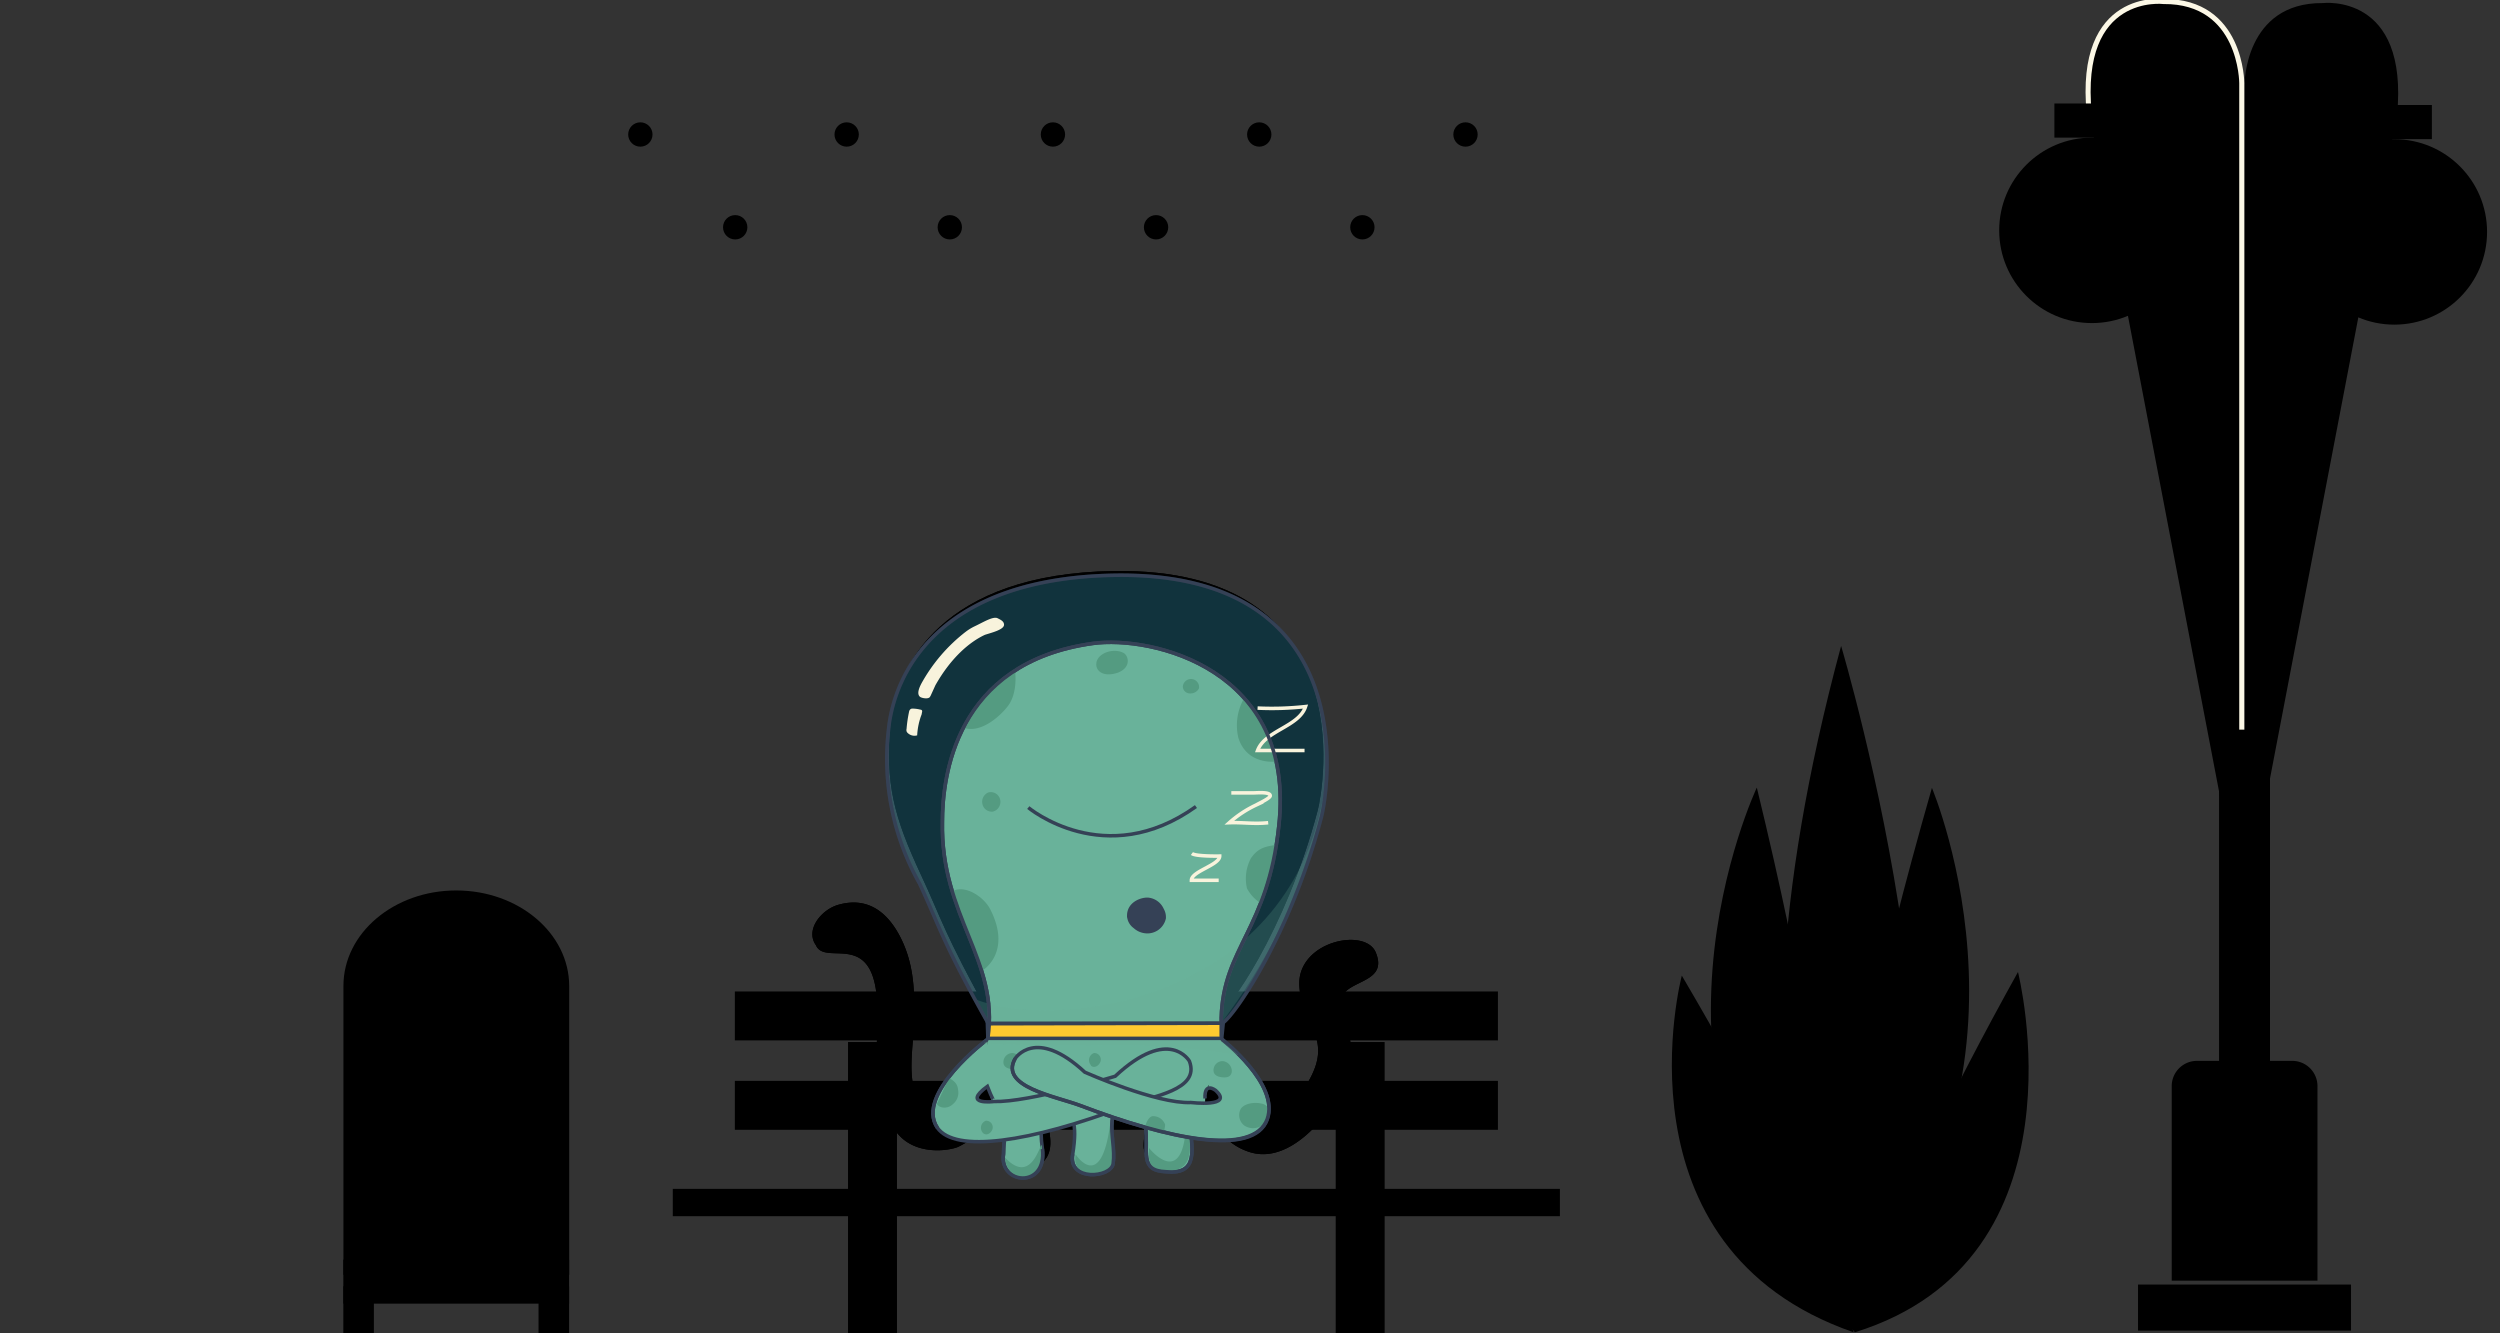 <svg class="leni-footer" xmlns="http://www.w3.org/2000/svg" viewBox="-30 0 495 264"><rect x="-30" y="0" width="495" height="264" fill="#333333" stroke="none"/><g class="cls-1"><g><path class="cls-2" d="M400 253.57v-38.52a5 5 0 015-5h18.86a5 5 0 015 5v38.52"></path><path class="cls-3" d="M414.41 180.51V16.75s0-16.26 15.48-16.14c0 0 17.12-2.12 14.72 22.23"></path><circle class="cls-4" cx="444.08" cy="45.92" r="18.36"></circle><path class="cls-5" d="M436.64 20.79h14.87v6.76h-14.87z"></path><path class="cls-3" stroke="#fcf8e6" d="M413.87 180.2V16.45S413.87.18 398.39.3c0 0-17.12-2.12-14.72 22.23"></path><circle class="cls-4" cx="384.2" cy="45.61" r="18.36"></circle><path class="cls-5" transform="rotate(-180 384.2 23.87)" d="M376.76 20.49h14.87v6.76h-14.87z"></path><path class="cls-2" d="M393.33 254.34h42.17v9.12h-42.17z"></path><path class="cls-60" d="M409.37 144.47h10.09v65.61h-10.09z"></path><g id="banquito"><path class="cls-5" transform="rotate(90 142.765 235.385)" d="M113.7 230.55h58.13v9.69H113.7z"></path><path class="cls-5" transform="rotate(90 239.32 235.39)" d="M210.25 230.55h58.13v9.69h-58.13z"></path><path class="cls-5" d="M103.21 235.39h175.65v5.42H103.21zM115.5 196.31h151.09V206H115.5zM115.5 214.01h151.09v9.69H115.5z"></path></g><g id="planta1b"><path class="cls-7" d="M332.67 260.78s-2.77-25.9 19.85-104.78c0 0 26.06 61.65-19.85 104.78z"></path><path class="cls-7" d="M337.27 263.79s3.4-19.36 32.29-71.33c0 0 14.44 56.84-32.29 71.33zM333.4 261.32s3.83-25.61-15.55-105.38c0 0-28.56 60.4 15.55 105.38z"></path><path class="cls-7" d="M337 263.79s-3.86-19.36-34-70.62c0 0-14.29 53.9 34 70.62z"></path><path class="cls-7" d="M337.27 263.79s-30.59-32.6-2.73-135.9c0 0 31.64 106.29 2.73 135.9z"></path></g><path class="cls-6" d="M37.98 254.69h6.05v9.6h-6.05zM76.63 254.69h6.05v9.6h-6.05z"></path>
            <g class="buzon"><path class="cls-2" d="M60.33 176.31C48 176.31 38 184.77 38 195.21v57.21h44.7v-57.21c-.02-10.44-10.03-18.9-22.37-18.9z"></path><path class="cls-5" d="M37.98 249.4h44.7v8.72h-44.7z"></path><rect class="cls-6" x="46.06" y="196.99" width="28.53" height="5.67" rx="2.84"></rect><path class="cls-5" d="M46.91 216.65h26.84v22.7H46.91z"></path></g>
            <g id="deco5b"><circle id="sky-circle" class="cls-8" cx="260.17" cy="26.63" r="2.41"></circle><circle id="sky-circle-2" class="cls-8" cx="239.75" cy="45" r="2.41"></circle><circle id="sky-circle-3" class="cls-8" cx="198.9" cy="45" r="2.41"></circle><circle id="sky-circle-4" class="cls-8" cx="219.33" cy="26.63" r="2.41"></circle><circle id="sky-circle-5" class="cls-8" cx="178.48" cy="26.63" r="2.41"></circle><circle id="sky-circle-6" class="cls-8" cx="158.06" cy="45" r="2.41"></circle><circle id="sky-circle-7" class="cls-8" cx="115.57" cy="45" r="2.41"></circle><circle id="sky-circle-8" class="cls-8" cx="137.64" cy="26.63" r="2.41"></circle><circle id="sky-circle-9" class="cls-8" cx="96.79" cy="26.63" r="2.41"></circle></g>
            <g class="leni"><path class="cls-9" d="M165.79 200.74c-8.81-15.82-9.49-19.1-13.39-27.42-5.49-11.73-7.11-18.21-6.08-29.82 1.06-11.78 10.38-29.9 44.12-30.44 49.39-.81 41.63 43 40.46 47.42-6.44 24.26-18.07 40.13-19.52 40.13-15.51-.01-26.1-.01-45.59.13z"></path><path class="cls-10" d="M135.82 179.2c6.43-1.93 10.49 2 12.9 7.29s2.43 10.71 2.22 16.63-2.55 16.7 5.73 16.92c3.37.09 6-5.95 7.41-9.89 7-20-7.69-28.07-7.32-48.9.15-8.61 2.45-31.09 29.49-34.86 11.51-1.6 39.76 4.84 36.38 35.75-2.21 20.16-10.87 23.69-11.33 37.34-.28 8.37.6 8.78 1.83 14.09.69 3 7.73 14.43 15.79.82 5.26-8.9-1.1-11.14-1.65-19.06-.61-8.9 13-11.81 15.12-6.77 3.11 7.41-9.53 4.76-6.47 12.1 2.91 7 1.57 13.38-3.3 19.79-3.62 4.75-9.37 9.58-15.27 7.64-9.41-3.09-7.95-13.94-14.68-15.05 1.42 7.2 3.42 17.18-2.87 16.57-5.39-.2-2.48-3.91-3.22-9a6.43 6.43 0 00-.86-2.88c-1.72-2.13-5.1-.95-5.47 1.85s.65 5.66.29 8.46-7.67 3.58-6.61-1.87c.95-6.15 0-8.57-2.63-8.33-3.75.94-3.89 2.81-3.38 7.34.9 8-8.58 7-7.62 1 .19-7 1.31-6.35 1.5-13.36-2.55 5.88-6.57 11.54-12 14.22-1.48.73-8.91 2.12-12.59-3.27-4.49-6.57-3.55-14.51-3.48-22.9.14-17.8-10.23-9.21-12.18-13.72-2.14-2.99.97-6.92 4.27-7.95z"></path><path class="cls-11" d="M177.1 148.22c-1.15 4.08-.25 10.21 1.76 13.36s5.2 4.69 8.93 5.31c4.87.8 10.21.28 13.54-3.66 3.48-4.11 3.78-9.23 2.2-14.53-1.68-5.62-4.28-9-10.66-10.1-4.74-.83-13.87.53-15.77 9.62z"></path><path class="cls-8" d="M179.36 161.53s2.18 4 8.43 5.08c3.5.6 9.28.6 13.29-3.65 2.33-2.47 4-7.71 2.11-14.12 0 0 1.06 23.82-23.83 12.69z"></path><path class="cls-12" d="M174 170.82c12.71 7.19 28.24 2.9 33.69.59 1.73-.73 1.34 12.61-4 16.89a21.65 21.65 0 01-18.13 4.23c-6.28-1.37-11.17-4.7-12.88-12.21-.5-2.16-.61-10.42 1.32-9.5z"></path><path class="cls-11" d="M178.7 173.17c-.28 1.56-1 3.15-.38 4.5s2.35 2.34 3.66 1.84c1.47-.57 1.92-3.2 2.14-4.88M188.16 175.18c-.08 3.65.49 5.41 2.82 5.29 2.52-.18 2.85-3.63 2.85-5.36M198.19 174.44c0 2.44 0 4.87 2.64 4.87 2.8 0 2.8-3.72 2.8-6.14"></path><path class="cls-13" d="M205 186.82c1.4-1.68-9.56-.67-11.65-.75-7.88-.3-9.46.13-16.92 1.7 0 0 8.92 9.17 23 3.17a16.25 16.25 0 005.57-4.12z"></path><ellipse class="cls-14" cx="190.38" cy="154.13" rx="1.68" ry="1.82"></ellipse><path class="cls-15" d="M164.75 190.25s5.75-3.45 1.44-11.89c-1.29-2.52-4.81-4.79-7.23-3.61.04 0 3.74 10.71 5.79 15.5zM171 132s.59 4.23-1.54 6.79c-1.12 1.33-4.66 5.08-8.23 4.17A27.42 27.42 0 01171 132zM187 130.08c-.35 1.51 1.16 3.07 4.07 2 2.73-1 2.19-3.31 1.21-3.83-1.82-.92-4.82-.25-5.28 1.83zM221.9 149.49s-5.52.7-7.19-4.63a10.4 10.4 0 011.07-7.51s5.41 6.03 6.12 12.14zM217.14 168.32a8.5 8.5 0 00-.73 5.85 7.92 7.92 0 002.41 2.88 106.17 106.17 0 003.4-11.24c-2.98.19-4.05 1.08-5.08 2.51zM164.63 157.67a1.85 1.85 0 002.14 1.54 2 2 0 001.32-2.4 1.83 1.83 0 00-2.26-1.33 1.91 1.91 0 00-1.2 2.19M203.83 134.81a1.4 1.4 0 001.36 1.3 1.86 1.86 0 001.77-1 1.57 1.57 0 00-1.87-1.8 1.63 1.63 0 00-1.26 1.5zM147.93 185.77a4 4 0 01-3.38-1.3 4.31 4.31 0 01-.59-3.73s3.24 2.26 3.97 5.03zM161.81 216.62c.75 1 2.41.84 3.33 0a2.94 2.94 0 00.88-3c-.16-1.19-.73-1.7-1.89-2.39M151.26 217.12a1.87 1.87 0 00-.79 1.45 2 2 0 001.1 1.9 2 2 0 002.57-.51c-1.12-.67-2.46-1.26-2.88-2.57M216 218.79c-.94.63-2.78 1.29-3.54.41a3.33 3.33 0 01-.49-3.85 6.77 6.77 0 011.29-1.11 20.74 20.74 0 002.74 4.55zM226.11 218.77a2.69 2.69 0 002.44.9 1.56 1.56 0 001.69-1.83 5.59 5.59 0 00-.36-1.49c-.15-.46-.36-1.25-.78-1.4M227.69 197.93c.49-.39.86 0 1.44.15a1.75 1.75 0 011.2 1.11 3.45 3.45 0 01.19 1.31c-.08.53-.56 1.45-1.06 1.58"></path><path class="cls-16" d="M154.46 136.69c-.08.65-1.44.49-2 .12-.77-.54-.12-2 .21-2.55a32.86 32.86 0 018.72-10.13 9.77 9.77 0 011.76-1.1c1.65-.81 3.57-2 4.43-1.62.65.31 1.31.61 1.32 1.34 0 1-2.61 1.54-3.78 2-3 1.27-6.62 4.36-9.68 9.78-.35.69-.98 2.16-.98 2.16zM152 144.32a13.46 13.46 0 01.81-4.11c.12-.28.22-.66 0-.85a.54.54 0 00-.25-.09 5.86 5.86 0 00-1.51-.14.58.58 0 00-.41.11.83.83 0 00-.23.49 25.19 25.19 0 00-.49 3.36 1.09 1.09 0 000 .44 1 1 0 00.31.42 1.87 1.87 0 001.74.37"></path><path class="cls-17" d="M176.89 188a12.88 12.88 0 006.23 2.05c6.64.68 9.86-2.62 22.11-3.77 0 0-17.3-1.64-28.34 1.72z"></path><path class="cls-15" d="M150.42 206a3 3 0 01-2.7-2.7c0-2 3-2.92 3-2.92s-.18 4.1-.3 5.62zM165.78 204.83c-.9 0 13.2.15 23.46.57a118.84 118.84 0 0122.44 3.46 30.5 30.5 0 01-.61-5.12l-45.07.36s0-.46-.22.73zM177.67 224.89c0 5.38-2.19 6.07-4.4 5.76-3-.43-3-3.88-3-3.88 5.85 6.35 7.4-5.05 7.4-1.88zM190 220.12a67.51 67.51 0 01.55 7.91c-.08 2.84-7.67 3.58-6.61-1.87.06.12 4.34 7.84 6.06-6.04zM203.49 218.21c1.09 7.18 1.2 11.43-3.69 11.4-4.19 0-3-3.68-3.06-4.72 0 0 6.63 9.36 6.75-6.68z"></path><path class="cls-18" d="M211.76 200.6l-.36 3c-6.3.13-43.23 0-45.66 0-.1-.79.06-2.1-.14-2.94 0-.05 27.73.08 46.16-.06z"></path><path class="cls-15" d="M181 209.63a2.65 2.65 0 00.57 3.35 3.16 3.16 0 003.32.3 2.89 2.89 0 001.73-3.28 1.87 1.87 0 00-1.55-1.37c-.77-.17-3.14-.29-4.07 1zM195.64 209.84c.69.66 1.6.1 1.93-.73a1.33 1.33 0 00-1.31-1.73 1.54 1.54 0 00-.62 2.46zM169.93 209c.17 1.06 1.63 1.23 2.47 1.11a1.49 1.49 0 00.69-.2 1.31 1.31 0 00.46-1.14 2 2 0 00-1.8-1.88 1.8 1.8 0 00-1.82 2.11z"></path><path class="cls-16" d="M188.44 176.57s1.17-1.2 5.27-.9l-.08-.71-5.28.16a2.26 2.26 0 00.09 1.45zM178.42 175s1-1.16 5.33.43l.1-.92-5-1.24a2.59 2.59 0 00-.43 1.73zM198.59 176.37s.79-2.24 4.74-2.49v-.71l-4.83 1.14a7 7 0 00.09 2.06z"></path><path class="cls-19" d="M178.7 173.17c-.28 1.56-1 3.15-.38 4.5s2.35 2.34 3.66 1.84c1.47-.57 1.92-3.2 2.14-4.88M188.16 175.18c-.08 3.65.49 5.41 2.82 5.29 2.52-.18 2.85-3.63 2.85-5.36M198.19 174.44c0 2.44 0 4.87 2.64 4.87 2.8 0 2.8-3.72 2.8-6.14M205 186.82c1.4-1.68-9.56-.67-11.65-.75-7.88-.3-9.46.13-16.92 1.7 0 0 8.92 9.17 23 3.17a16.25 16.25 0 005.57-4.12z"></path><path class="cls-20" d="M231.47 155.4s-1.9 21.17-20.09 45.21c-.88 1.17-26.66-1.07-45.59.13-3-5.48-2.59-4.86-2.59-4.86 15.21 6.29 61.41 1.12 68.27-40.48z"></path><path class="cls-19" d="M165.79 200.74c-8.81-15.82-9.49-19.1-13.39-27.42-5.49-11.73-7.11-18.21-6.08-29.82 1.06-11.78 10.38-29.9 44.12-30.44 49.39-.81 41.63 43 40.46 47.42-6.44 24.26-18.07 40.13-19.52 40.13-15.51-.01-26.1-.01-45.59.13z"></path><path class="cls-19" d="M177.1 148.22c-1.15 4.08-.25 10.21 1.76 13.36s5.2 4.69 8.93 5.31c4.87.8 10.21.28 13.54-3.66 3.48-4.11 3.78-9.23 2.2-14.53-1.68-5.62-4.28-9-10.66-10.1-4.74-.83-13.87.53-15.77 9.62z"></path><path class="cls-19" d="M135.82 179.2c6.43-1.93 10.49 2 12.9 7.29s2.43 10.71 2.22 16.63-2.55 16.7 5.73 16.92c3.37.09 6-5.95 7.41-9.89 7-20-7.69-28.07-7.32-48.9.15-8.61 2.45-31.09 29.49-34.86 11.51-1.6 39.76 4.84 36.38 35.75-2.21 20.16-10.87 23.69-11.33 37.34-.28 8.37.6 8.78 1.83 14.09.69 3 7.73 14.43 15.79.82 5.26-8.9-1.1-11.14-1.65-19.06-.61-8.9 13-11.81 15.12-6.77 3.11 7.41-9.53 4.76-6.47 12.1 2.91 7 1.57 13.38-3.3 19.79-3.62 4.75-9.37 9.58-15.27 7.64-9.41-3.09-7.95-13.94-14.68-15.05 1.42 7.2 3.42 17.18-2.87 16.57-5.39-.2-2.48-3.91-3.22-9a6.43 6.43 0 00-.86-2.88c-1.72-2.13-5.1-.95-5.47 1.85s.65 5.66.29 8.46-7.67 3.58-6.61-1.87c.95-6.15 0-8.57-2.63-8.33-3.75.94-3.89 2.81-3.38 7.34.9 8-8.58 7-7.62 1 .19-7 1.31-6.35 1.5-13.36-2.55 5.88-6.57 11.54-12 14.22-1.48.73-8.91 2.12-12.59-3.27-4.49-6.57-3.55-14.51-3.48-22.9.14-17.8-10.23-9.21-12.18-13.72-2.14-2.99.97-6.92 4.27-7.95z"></path></g>
            <g transform="translate(-20 0)">
              <g class="leni-sleep">
                <path fill="#69b29a" d="M185.6 204.8l46.3.5 1.4 9.9s-4.7-3.8-4.7 3-42.1.3-42.1.3l-1.1-3.6z"></path>
                <path fill="#69b29a" stroke="#354156" stroke-miterlimit="10" stroke-width=".7" d="M225.1 220.8c1.4 7.3 2 11.8-4.2 11.2-5.5-.2-3.4-4-4.1-9-.1-1 0-2.3-.6-3-1.7-2.1-5.7-1-6 1.9s.6 5.7.2 8.5-9 3.6-8-1.9c1-6.2 0-8.6-2.6-8.3-3.8.9-4 2.8-3.4 7.3 1 8-8.6 7-7.7 1 .2-7 .3-3.3.5-10.4"></path>
                <path fill="#549b81" d="M196.3 227.3c0 5.3-2.2 6-4.3 5.7-3-.5-3-3.8-3-3.8 5.8 6.2 7.3-5 7.3-1.9zM209.8 222.6a68.1 68.1 0 01.5 7.8c0 2.8-8.4 3.5-7.3-1.8 0 0 5 7.7 6.8-6zM225 220.8c1 7 1.5 11.1-4.3 11.1-4 0-3.1-3.6-3.2-4.6 0 0 7.3 9.2 7.4-6.5zM188.7 210.6c.2 1 1.6 1.2 2.4 1a1.6 1.6 0 00.7-.1 1.3 1.3 0 00.5-1.1 2 2 0 00-1.8-1.9 1.8 1.8 0 00-1.8 2.1z"></path>
                <path fill="#69b29a" stroke="#354156" stroke-miterlimit="10" stroke-width=".7" d="M185.5 205.8s-14.4 10.8-9.9 17.5c3.5 5 18.1 3 37.6-4.4 4.9-1.9 14.5-3 12.3-8.8 0 0-4-7-14.7 3 0 0-17 5.2-24 5 0 0-6.5.8-1.3-3 0 0 1.2 3.1 1.3 2.7"></path>
                <path fill="#549b81" d="M175.5 218.6c.7 1 2.3.9 3.2 0a2.9 2.9 0 001-2.8c-.1-1.2-.7-1.7-1.8-2.4M206 211c.7.6 1.6 0 1.9-.8a1.3 1.3 0 00-1.3-1.7 1.5 1.5 0 00-.6 2.4z"></path>
                <path fill="none" stroke="#354156" stroke-miterlimit="10" stroke-width=".7" d="M185.5 205.8s-14.4 10.8-9.9 17.5M196.4 227.5c.9 8-8.7 7-7.7 1 0-1.8.2-2.6.2-2.6M225.1 220.8c1.4 7.3 2 11.8-4.2 11.2-5.5-.2-3.4-4-4.1-9-.1-1 0-2.3-.6-3-1.7-2.1-5.7-1-6 1.9s.6 5.7.2 8.5-9 3.6-8-1.9"></path>
                <path fill="#69b29a" stroke="#354156" stroke-miterlimit="10" stroke-width=".7" d="M228.6 217.5c-.2-3.4 2.1-1.6 2.1-1.6 3.7 3.4-4.9 2.4-4.9 2.4-6.8.3-21-6-21-6-9.8-9.1-13.8-2.7-13.8-2.7-3.2 5.6 8 7.5 12.9 9.3 17.6 6.7 34.3 10.2 37 2.8 2.6-7-9-16-9-16"></path>
                <path fill="#549b81" d="M184.6 224.3c.7.7 1.6.1 1.9-.7a1.3 1.3 0 00-1.3-1.7 1.5 1.5 0 00-.6 2.4zM230.3 212.2c.2 1 1.6 1.2 2.5 1.1a1.5 1.5 0 00.6-.2 1.3 1.3 0 00.5-1 2 2 0 00-1.8-2 1.8 1.8 0 00-1.8 2.1zM235.7 219.5a2.6 2.6 0 00.6 3.3 3.1 3.1 0 003.3.2 2.8 2.8 0 001.7-3.2 1.9 1.9 0 00-1.6-1.3c-.7-.2-3-.3-4 1zM216.8 223c.1-.8.8-2.1 1.6-2a2.5 2.5 0 012.3 1.7 7 7 0 01-.3 1.5 10 10 0 00-3.7-1.2z"></path>
                <path fill="none" stroke="#354156" stroke-miterlimit="10" stroke-width=".7" d="M191 209.6c-3.2 5.6 8 7.4 12.9 9.3 17.6 6.7 34.2 10.1 37 2.7 2.5-7-9-15.8-9-15.8"></path>
                <path fill="#3baacd" stroke="#354156" stroke-miterlimit="10" stroke-width=".7" d="M185.7 202.7c-9-16-9.7-19.3-13.6-27.7a50.2 50.2 0 01-6.2-30.3c1.1-11.9 10.5-30.2 44.7-30.8 50-.8 42.2 43.6 41 48-6.5 24.6-18.3 40.7-19.7 40.7l-46.2.1z" opacity=".3"></path><path fill="#69b29a" stroke="#354156" stroke-miterlimit="10" stroke-width=".7" d="M185.6 205.6c2.3-15.6-9.4-24.1-9-42.9 0-8.7 2.4-31.5 29.8-35.3 11.6-1.6 40.3 5 36.8 36.2-2.2 20.5-11 24-11.4 37.9v3.8"></path>
                <path fill="#549b81" d="M184.6 192.1s5.8-3.5 1.5-12c-1.3-2.6-5-4.9-7.4-3.7 0 0 3.8 10.9 6 15.7zM191 133s.6 4.4-1.6 7c-1 1.3-4.7 5.1-8.3 4.2A27.7 27.7 0 01191 133zM207.1 131.2c-.3 1.5 1.2 3 4.2 2 2.7-1 2.2-3.3 1.2-3.9-1.8-1-4.9-.2-5.4 1.8zM242.5 150.8s-5.6.7-7.3-4.7a10.7 10.7 0 011-7.6s5.6 6.1 6.3 12.3zM237.7 169.9a8.6 8.6 0 00-.8 6 8 8 0 002.5 2.8 105 105 0 003.4-11.4c-3 .3-4 1.1-5.1 2.6zM184.5 159.1a1.9 1.9 0 002.1 1.6 2 2 0 001.4-2.5 1.9 1.9 0 00-2.3-1.3 2 2 0 00-1.2 2.2M224.2 136a1.4 1.4 0 001.4 1.3 1.9 1.9 0 001.8-1 1.6 1.6 0 00-2-1.8 1.6 1.6 0 00-1.2 1.5z"></path><path fill="#f8f3dc" d="M174.2 137.8c-.1.7-1.5.5-2 .2-.8-.6-.1-2 .2-2.6a33.2 33.2 0 018.8-10.3 10.3 10.3 0 011.8-1.1c1.7-.8 3.6-2 4.5-1.6.6.3 1.3.6 1.3 1.3 0 1-2.6 1.6-3.8 2-3 1.4-6.7 4.5-9.8 10l-1 2.2zM171.6 145.6a13.6 13.6 0 01.9-4.2c0-.3.2-.6 0-.8a.6.6 0 00-.3-.1 6.6 6.6 0 00-1.5-.2.7.7 0 00-.4.1.8.8 0 00-.3.5 26 26 0 00-.5 3.4 1 1 0 000 .5.9.9 0 00.3.4 1.9 1.9 0 001.8.4"></path><path fill="#69b29a" d="M184.8 206.6c-1 0 13.6.6 24 .3a160.4 160.4 0 0126.4 2 33.3 33.3 0 00-3.7-3l-45.7.3s-1 .1-1 .4z" opacity=".2" style="mix-blend-mode:multiply"></path><path fill="#ffca30" stroke="#354156" stroke-miterlimit="10" stroke-width=".7" d="M232.2 202.6l-.3 3h-46.3l-.1-3h46.7z"></path><path fill="#69b29a" d="M252.2 156.8s-2 21.4-20.4 45.8c-.9 1.2-27-1-46.1.1l-2.7-4.9c15.4 6.4 62.2 1.1 69.2-41z" opacity=".2" style="mix-blend-mode:multiply"></path><path fill="none" stroke="#354156" stroke-miterlimit="10" stroke-width=".7" d="M185.7 202.7c-9-16-9.7-19.3-13.6-27.7a50.2 50.2 0 01-6.2-30.3c1.1-11.9 10.5-30.2 44.7-30.8 50-.8 42.2 43.6 41 48-6.5 24.6-18.3 40.7-19.7 40.7l-46.2.1z"></path><path fill="#354156" stroke="#354156" stroke-miterlimit="10" stroke-width=".7" d="M213.5 181.3a2.8 2.8 0 001.2 2.2 3.6 3.6 0 001.8.9 3.4 3.4 0 004-2.6 3 3 0 00-.4-1.7 3.4 3.4 0 00-2.6-2c-1.1-.2-4 .6-4 3.2z"></path><path fill="none" stroke="#354156" stroke-miterlimit="10" stroke-width=".7" d="M193.6 159.9s15.2 12.7 33.2-.2"></path><path fill="none" stroke="#f8f3dc" stroke-miterlimit="10" stroke-width=".7" d="M239 140.2a60.5 60.5 0 009.5-.3c-1.3 4-8 4.7-9.5 8.7h9.3M233.8 157h4.2c.8 0 3.6-.3 3.5.6-.1.5-2.3 1.5-2.8 1.8a22 22 0 00-5.3 3.5c2.8-.1 4.8.3 7.7 0M226 169c.8.6 5.5.5 5.5.5 0 1.8-5.6 3-5.6 4.8h5.4"></path><path fill="none" stroke="#354156" stroke-miterlimit="10" stroke-width=".7" d="M185.6 205.6c2.3-15.6-9.4-24.1-9-42.9 0-8.7 2.4-31.5 29.8-35.3 11.6-1.6 40.3 5 36.8 36.2-2.2 20.5-11 24-11.4 37.9v3.8"></path></g></g>
              </g>
            </g>
            </svg>